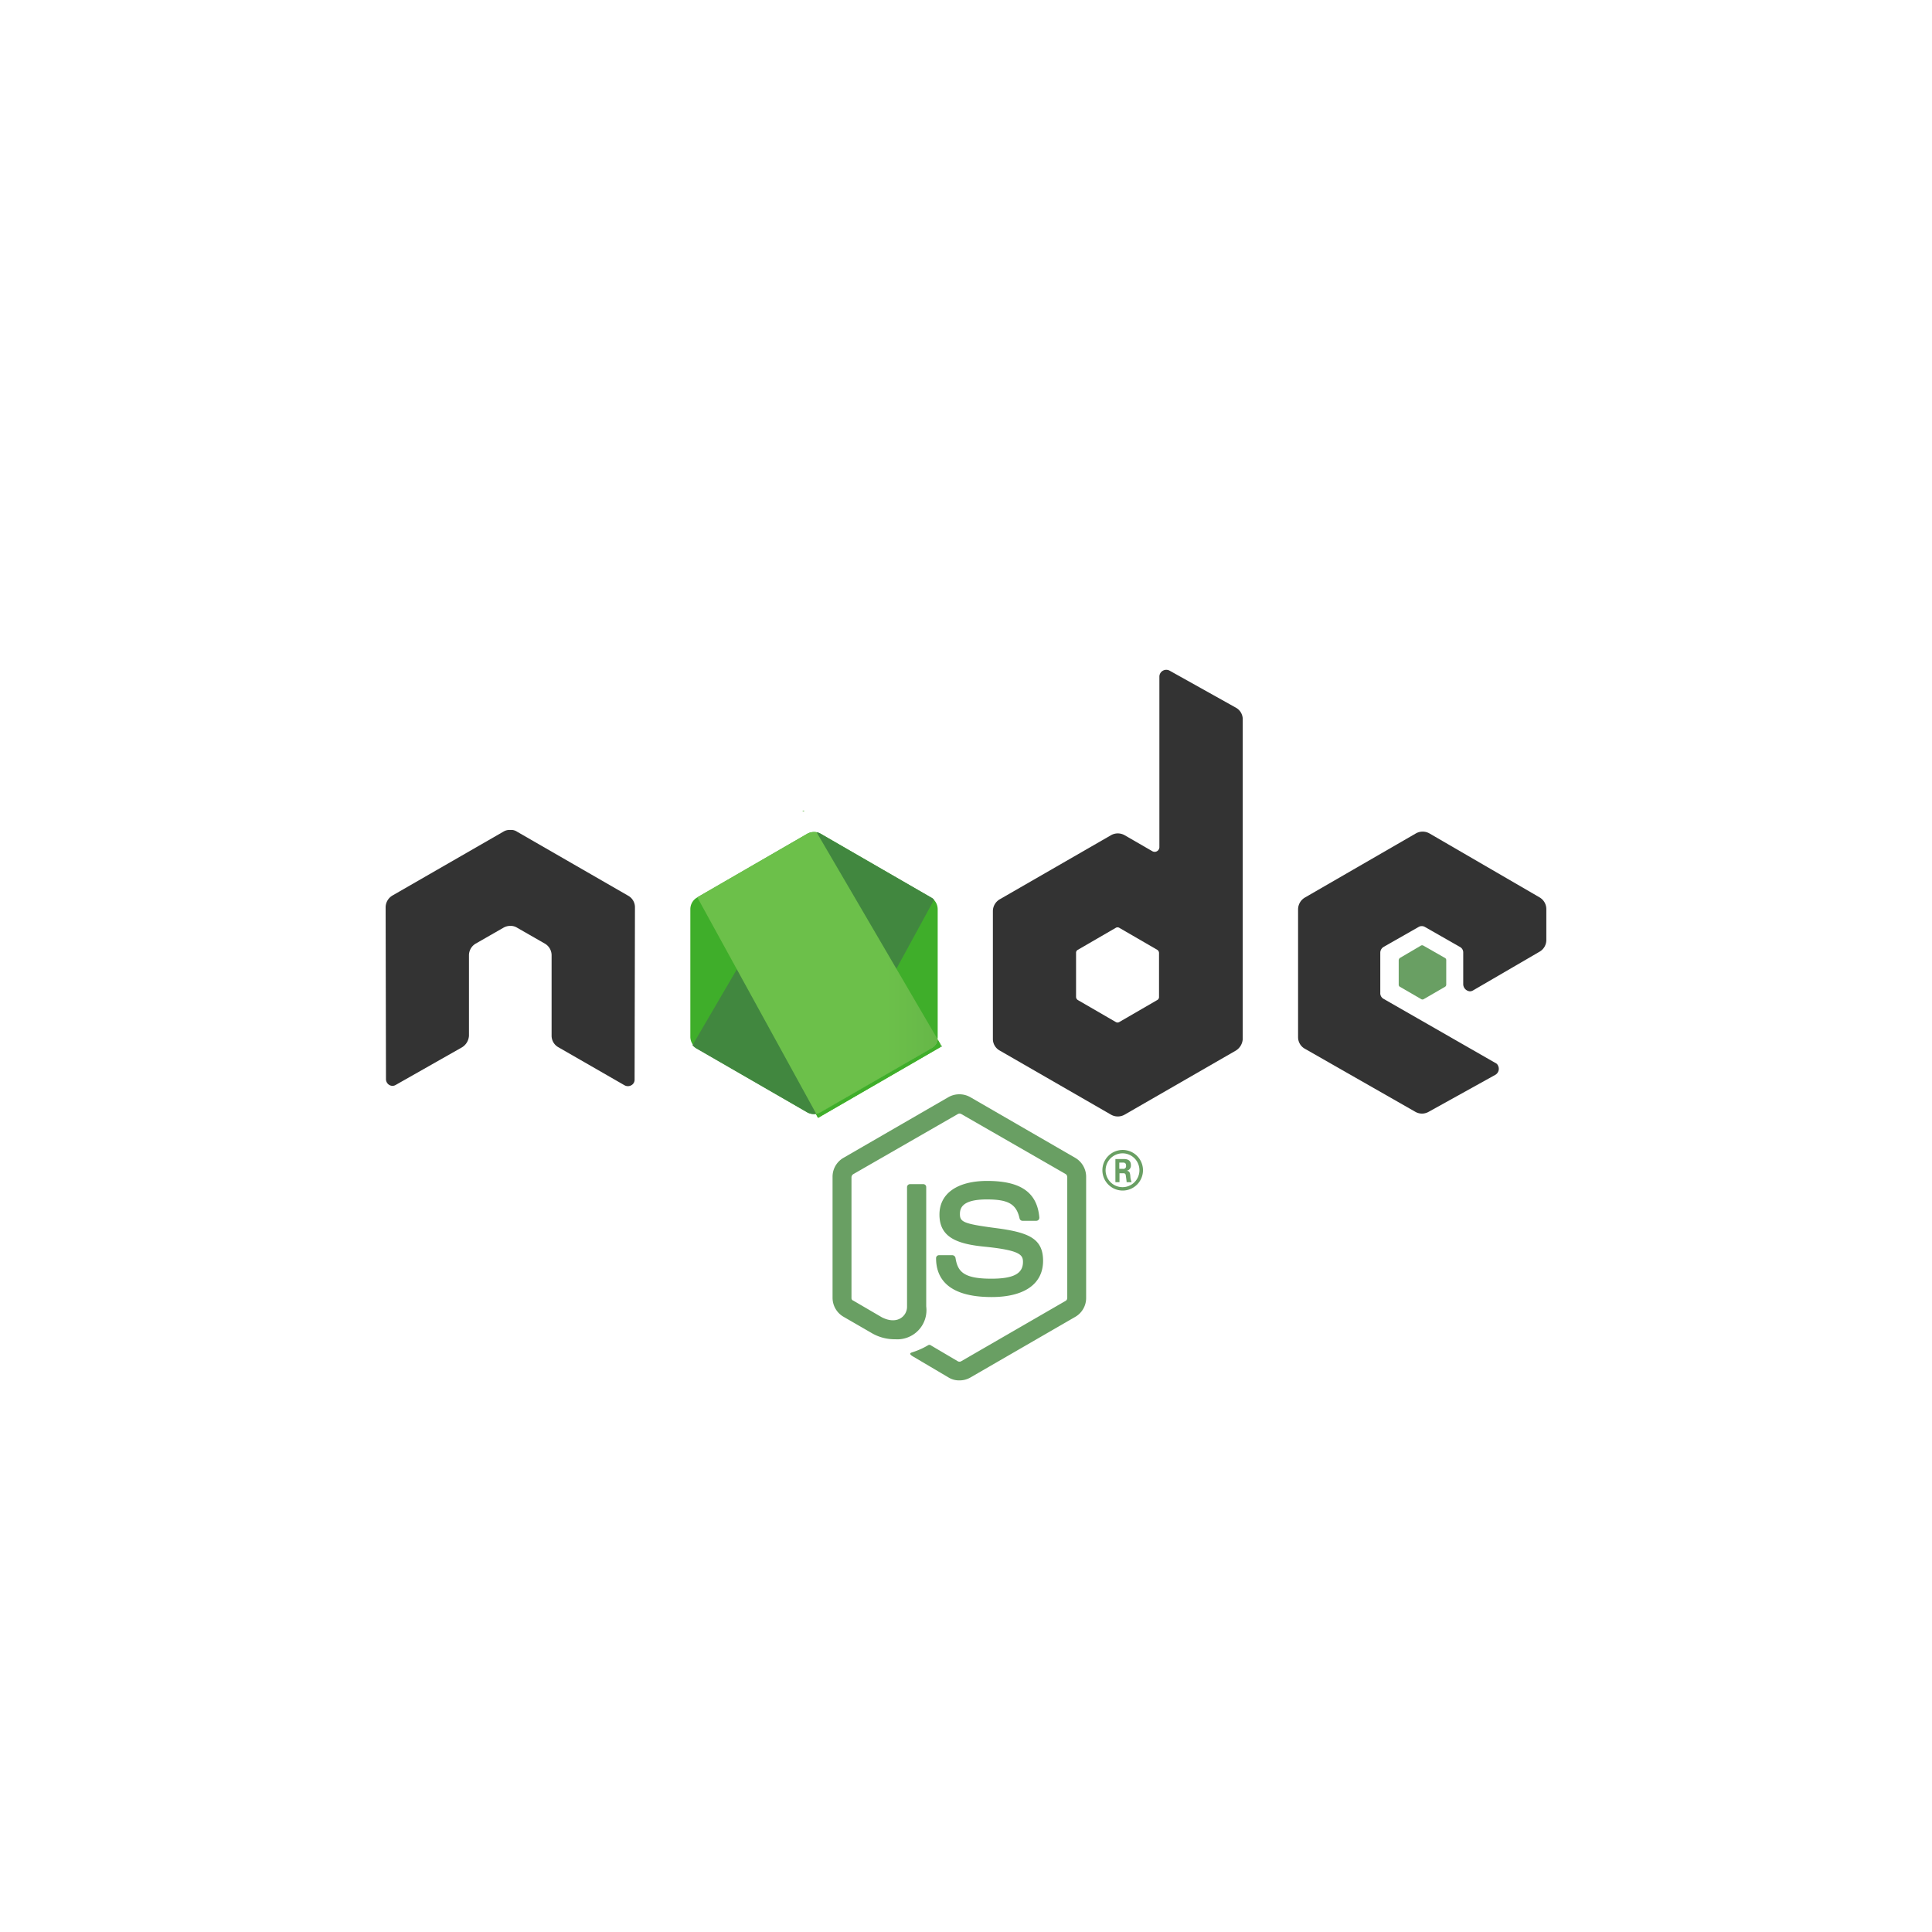 <svg xmlns="http://www.w3.org/2000/svg" xmlns:xlink="http://www.w3.org/1999/xlink" width="132.59" height="132.59" viewBox="0 0 132.59 132.59">
  <defs>
    <filter id="Elipse_11310" x="0" y="0" width="132.59" height="132.59" filterUnits="userSpaceOnUse">
      <feOffset dy="3" input="SourceAlpha"/>
      <feGaussianBlur stdDeviation="5.5" result="blur"/>
      <feFlood flood-color="#fff" flood-opacity="0.82"/>
      <feComposite operator="in" in2="blur"/>
      <feComposite in="SourceGraphic"/>
    </filter>
    <linearGradient id="linear-gradient" x1="1.397" y1="-0.944" x2="0.993" y2="-0.222" gradientUnits="objectBoundingBox">
      <stop offset="0" stop-color="#41873f"/>
      <stop offset="0.33" stop-color="#418b3d"/>
      <stop offset="0.64" stop-color="#409637"/>
      <stop offset="0.93" stop-color="#3fa92d"/>
      <stop offset="1" stop-color="#3fae2a"/>
    </linearGradient>
    <linearGradient id="linear-gradient-2" x1="1.164" y1="-0.569" x2="2.324" y2="-1.304" gradientUnits="objectBoundingBox">
      <stop offset="0.14" stop-color="#41873f"/>
      <stop offset="0.4" stop-color="#54a044"/>
      <stop offset="0.71" stop-color="#66b748"/>
      <stop offset="0.91" stop-color="#6cc04a"/>
    </linearGradient>
    <linearGradient id="linear-gradient-3" x1="-36.761" y1="-682.284" x2="82.829" y2="-682.284" gradientUnits="objectBoundingBox">
      <stop offset="0.09" stop-color="#6cc04a"/>
      <stop offset="0.29" stop-color="#66b748"/>
      <stop offset="0.6" stop-color="#54a044"/>
      <stop offset="0.86" stop-color="#41873f"/>
    </linearGradient>
    <linearGradient id="linear-gradient-4" x1="0.688" y1="-0.621" x2="1.75" y2="-0.621" xlink:href="#linear-gradient-3"/>
    <linearGradient id="linear-gradient-5" x1="-305.54" y1="-340.905" x2="53.241" y2="-340.905" xlink:href="#linear-gradient-3"/>
    <linearGradient id="linear-gradient-6" x1="0.377" y1="-3.541" x2="2.422" y2="-3.541" xlink:href="#linear-gradient-3"/>
    <linearGradient id="linear-gradient-7" x1="2.719" y1="-6.144" x2="1.458" y2="-2.03" xlink:href="#linear-gradient"/>
  </defs>
  <g id="Grupo_1101787" data-name="Grupo 1101787" transform="translate(-576.205 -1992.338)">
    <g id="Grupo_1101720" data-name="Grupo 1101720" transform="translate(271.705 -8062.939)">
      <g id="Grupo_1098796" data-name="Grupo 1098796" transform="translate(321 10068.777)">
        <g transform="matrix(1, 0, 0, 1, -16.5, -13.5)" filter="url(#Elipse_11310)">
          <circle id="Elipse_11310-2" data-name="Elipse 11310" cx="49.795" cy="49.795" r="49.795" transform="translate(16.5 13.5)" fill="#fff"/>
        </g>
      </g>
    </g>
    <g id="Node_JS" data-name="Node JS" transform="translate(528.772 1938.061)">
      <path id="Trazado_877552" data-name="Trazado 877552" d="M333.6,358.283a1.362,1.362,0,0,1-.758-.208l-2.4-1.418c-.367-.208-.183-.269-.061-.306a5.112,5.112,0,0,0,1.088-.489.17.17,0,0,1,.183.024l1.845,1.088a.234.234,0,0,0,.22,0l7.186-4.155a.232.232,0,0,0,.1-.183v-8.3a.261.261,0,0,0-.1-.208L333.723,340a.233.233,0,0,0-.22,0l-7.186,4.131a.264.264,0,0,0-.122.208v8.286a.174.174,0,0,0,.122.183l1.968,1.149c1.063.538,1.723-.1,1.723-.721v-8.212a.206.206,0,0,1,.208-.208h.9a.2.2,0,0,1,.208.208h0v8.188a2,2,0,0,1-2.126,2.249,3.11,3.11,0,0,1-1.662-.452l-1.882-1.088a1.508,1.508,0,0,1-.758-1.308v-8.3a1.494,1.494,0,0,1,.758-1.308l7.186-4.155a1.525,1.525,0,0,1,1.515,0l7.186,4.155a1.508,1.508,0,0,1,.758,1.308v8.31a1.494,1.494,0,0,1-.758,1.308l-7.186,4.155A1.46,1.46,0,0,1,333.6,358.283Z" transform="translate(-220.326 -209.273)" fill="#699f63"/>
      <path id="Trazado_877553" data-name="Trazado 877553" d="M386.813,395.268c-3.153,0-3.813-1.43-3.813-2.664a.2.2,0,0,1,.208-.208h.917a.233.233,0,0,1,.208.183c.147.941.55,1.43,2.456,1.43,1.515,0,2.175-.342,2.175-1.149,0-.477-.183-.794-2.542-1.039-1.968-.183-3.19-.635-3.19-2.212,0-1.454,1.234-2.31,3.275-2.31,2.31,0,3.434.794,3.581,2.517a.232.232,0,0,1-.061.159.225.225,0,0,1-.147.061h-.941a.209.209,0,0,1-.208-.159c-.22-1-.782-1.308-2.249-1.308-1.662,0-1.845.574-1.845,1,0,.538.22.672,2.456.965s3.251.7,3.251,2.249S389.11,395.268,386.813,395.268Z" transform="translate(-271.326 -251.977)" fill="#699f63"/>
      <path id="Trazado_877554" data-name="Trazado 877554" d="M479.186,371.293a1.393,1.393,0,1,1-1.393-1.393A1.393,1.393,0,0,1,479.186,371.293Zm-2.566,0a1.161,1.161,0,1,0,1.161-1.161h0a1.168,1.168,0,0,0-1.161,1.161Zm.66-.77h.538c.183,0,.538,0,.538.415a.359.359,0,0,1-.281.391c.208.024.22.159.244.367a1.2,1.2,0,0,0,.086.415h-.342c0-.086-.061-.477-.061-.489a.14.14,0,0,0-.159-.122h-.269v.611h-.281v-1.589Zm.281.672h.244a.179.179,0,0,0,.22-.183v-.037c0-.208-.147-.208-.22-.208h-.244Z" transform="translate(-353.312 -236.704)" fill="#699f63"/>
      <path id="Trazado_877555" data-name="Trazado 877555" d="M91.009,195.5a.906.906,0,0,0-.477-.794l-7.614-4.387a.719.719,0,0,0-.415-.122h-.1a.816.816,0,0,0-.428.122l-7.6,4.375a.947.947,0,0,0-.477.794l.024,11.817a.467.467,0,0,0,.22.391.43.43,0,0,0,.452,0l4.546-2.579a1,1,0,0,0,.477-.794V198.8a.934.934,0,0,1,.452-.794l1.919-1.1a.924.924,0,0,1,.477-.122.811.811,0,0,1,.452.122l1.919,1.1a.923.923,0,0,1,.452.794v5.524a.906.906,0,0,0,.477.794l4.522,2.6a.475.475,0,0,0,.477,0,.427.427,0,0,0,.22-.391Z" transform="translate(0 -78.964)" fill="#333" fill-rule="evenodd"/>
      <path id="Trazado_877556" data-name="Trazado 877556" d="M427.023,100.3a.476.476,0,0,0-.635.183.457.457,0,0,0-.061.22v11.707a.323.323,0,0,1-.159.281.32.32,0,0,1-.33,0l-1.906-1.1a.941.941,0,0,0-.917,0l-7.638,4.4a.947.947,0,0,0-.477.794v8.8a.906.906,0,0,0,.477.794l7.638,4.4a.941.941,0,0,0,.917,0l7.638-4.4a1,1,0,0,0,.477-.794V103.634a.906.906,0,0,0-.477-.794Zm-.721,22.4a.227.227,0,0,1-.122.208l-2.615,1.515a.232.232,0,0,1-.22,0l-2.615-1.515a.264.264,0,0,1-.122-.208v-3.031a.227.227,0,0,1,.122-.208l2.615-1.515a.234.234,0,0,1,.22,0l2.615,1.515a.264.264,0,0,1,.122.208Z" transform="translate(-299.327)" fill="#333" fill-rule="evenodd"/>
      <path id="Trazado_877557" data-name="Trazado 877557" d="M602.884,199.359a.923.923,0,0,0,.452-.794v-2.126a.934.934,0,0,0-.452-.794l-7.577-4.4a.941.941,0,0,0-.917,0l-7.614,4.4a.947.947,0,0,0-.477.794v8.8a.906.906,0,0,0,.477.794l7.577,4.326a.918.918,0,0,0,.9,0l4.583-2.542a.476.476,0,0,0,.183-.635.337.337,0,0,0-.183-.183l-7.675-4.4a.44.44,0,0,1-.22-.415v-2.75a.467.467,0,0,1,.22-.391l2.4-1.369a.431.431,0,0,1,.452,0l2.4,1.369a.427.427,0,0,1,.22.391v2.175a.5.5,0,0,0,.452.477.422.422,0,0,0,.22-.061Z" transform="translate(-449.781 -79.776)" fill="#333" fill-rule="evenodd"/>
      <path id="Trazado_877558" data-name="Trazado 877558" d="M644.315,255a.167.167,0,0,1,.183,0l1.479.843a.166.166,0,0,1,.085.159v1.674a.169.169,0,0,1-.085.147l-1.454.843a.167.167,0,0,1-.183,0l-1.454-.843a.159.159,0,0,1-.086-.147V256a.209.209,0,0,1,.086-.159Z" transform="translate(-499.376 -135.823)" fill="#699f63" fill-rule="evenodd"/>
      <path id="Trazado_877559" data-name="Trazado 877559" d="M253.946,191.444a.941.941,0,0,0-.917,0l-7.577,4.387a.923.923,0,0,0-.452.794v8.762a.934.934,0,0,0,.452.794l7.577,4.387a.941.941,0,0,0,.917,0l7.577-4.387a.923.923,0,0,0,.452-.794v-8.762a.934.934,0,0,0-.452-.794Z" transform="translate(-150.19 -79.952)" fill-rule="evenodd" fill="url(#linear-gradient)"/>
      <g id="Grupo_1101772" data-name="Grupo 1101772" transform="translate(94.736 109.904)">
        <g id="Grupo_1101771" data-name="Grupo 1101771" transform="translate(0)">
          <path id="Trazado_877560" data-name="Trazado 877560" d="M252.59,191.493l-7.6,4.387a.987.987,0,0,0-.489.794v8.762a.775.775,0,0,0,.244.574l8.518-14.6A.925.925,0,0,0,252.59,191.493Z" transform="translate(-244.488 -189.905)" fill="none"/>
          <path id="Trazado_877561" data-name="Trazado 877561" d="M316.6,244.165a.533.533,0,0,0,.208-.086l7.6-4.387a.947.947,0,0,0,.477-.794v-8.762a.834.834,0,0,0-.281-.635Z" transform="translate(-307.777 -223.365)" fill="none"/>
          <path id="Trazado_877562" data-name="Trazado 877562" d="M262.6,195.985l-7.614-4.387a1.021,1.021,0,0,0-.244-.1L246.2,206.116a1.228,1.228,0,0,0,.244.208l7.614,4.387a.922.922,0,0,0,.721.086l8-14.665A.461.461,0,0,0,262.6,195.985Z" transform="translate(-245.98 -190.009)" fill="url(#linear-gradient-2)"/>
          <path id="Trazado_877563" data-name="Trazado 877563" d="M324.271,205.542v-8.762a.906.906,0,0,0-.477-.794l-7.614-4.387a1.094,1.094,0,0,0-.281-.1l8.335,14.249A1.236,1.236,0,0,0,324.271,205.542Z" transform="translate(-307.162 -190.009)" fill="none"/>
          <path id="Trazado_877564" data-name="Trazado 877564" d="M244.889,228.2a.987.987,0,0,0-.489.794v8.762a1,1,0,0,0,.489.794l7.614,4.387a1.022,1.022,0,0,0,.6.122L244.95,228.2Z" transform="translate(-244.4 -222.224)" fill="none"/>
          <path id="Trazado_877565" data-name="Trazado 877565" d="M307.91,179.3l-.11.061h.147Z" transform="translate(-300.052 -179.3)" fill="url(#linear-gradient-3)"/>
          <path id="Trazado_877566" data-name="Trazado 877566" d="M264.97,206.224a.926.926,0,0,0,.452-.574L257.088,191.4a1.021,1.021,0,0,0-.635.1L248.9,195.86l8.163,14.86a1.076,1.076,0,0,0,.33-.122Z" transform="translate(-248.35 -189.909)" fill="url(#linear-gradient-4)"/>
          <path id="Trazado_877567" data-name="Trazado 877567" d="M385.949,311.1l-.049-.1v.122Z" transform="translate(-368.608 -294.905)" fill="url(#linear-gradient-5)"/>
          <path id="Trazado_877568" data-name="Trazado 877568" d="M323.431,308.587l-7.6,4.387a1.075,1.075,0,0,1-.33.122l.147.269,8.432-4.876v-.122l-.208-.367A.865.865,0,0,1,323.431,308.587Z" transform="translate(-306.811 -292.272)" fill="url(#linear-gradient-6)"/>
          <path id="Trazado_877569" data-name="Trazado 877569" d="M323.431,308.587l-7.6,4.387a1.075,1.075,0,0,1-.33.122l.147.269,8.432-4.876v-.122l-.208-.367A.865.865,0,0,1,323.431,308.587Z" transform="translate(-306.811 -292.272)" fill="url(#linear-gradient-7)"/>
        </g>
      </g>
    </g>
  </g>
</svg>
